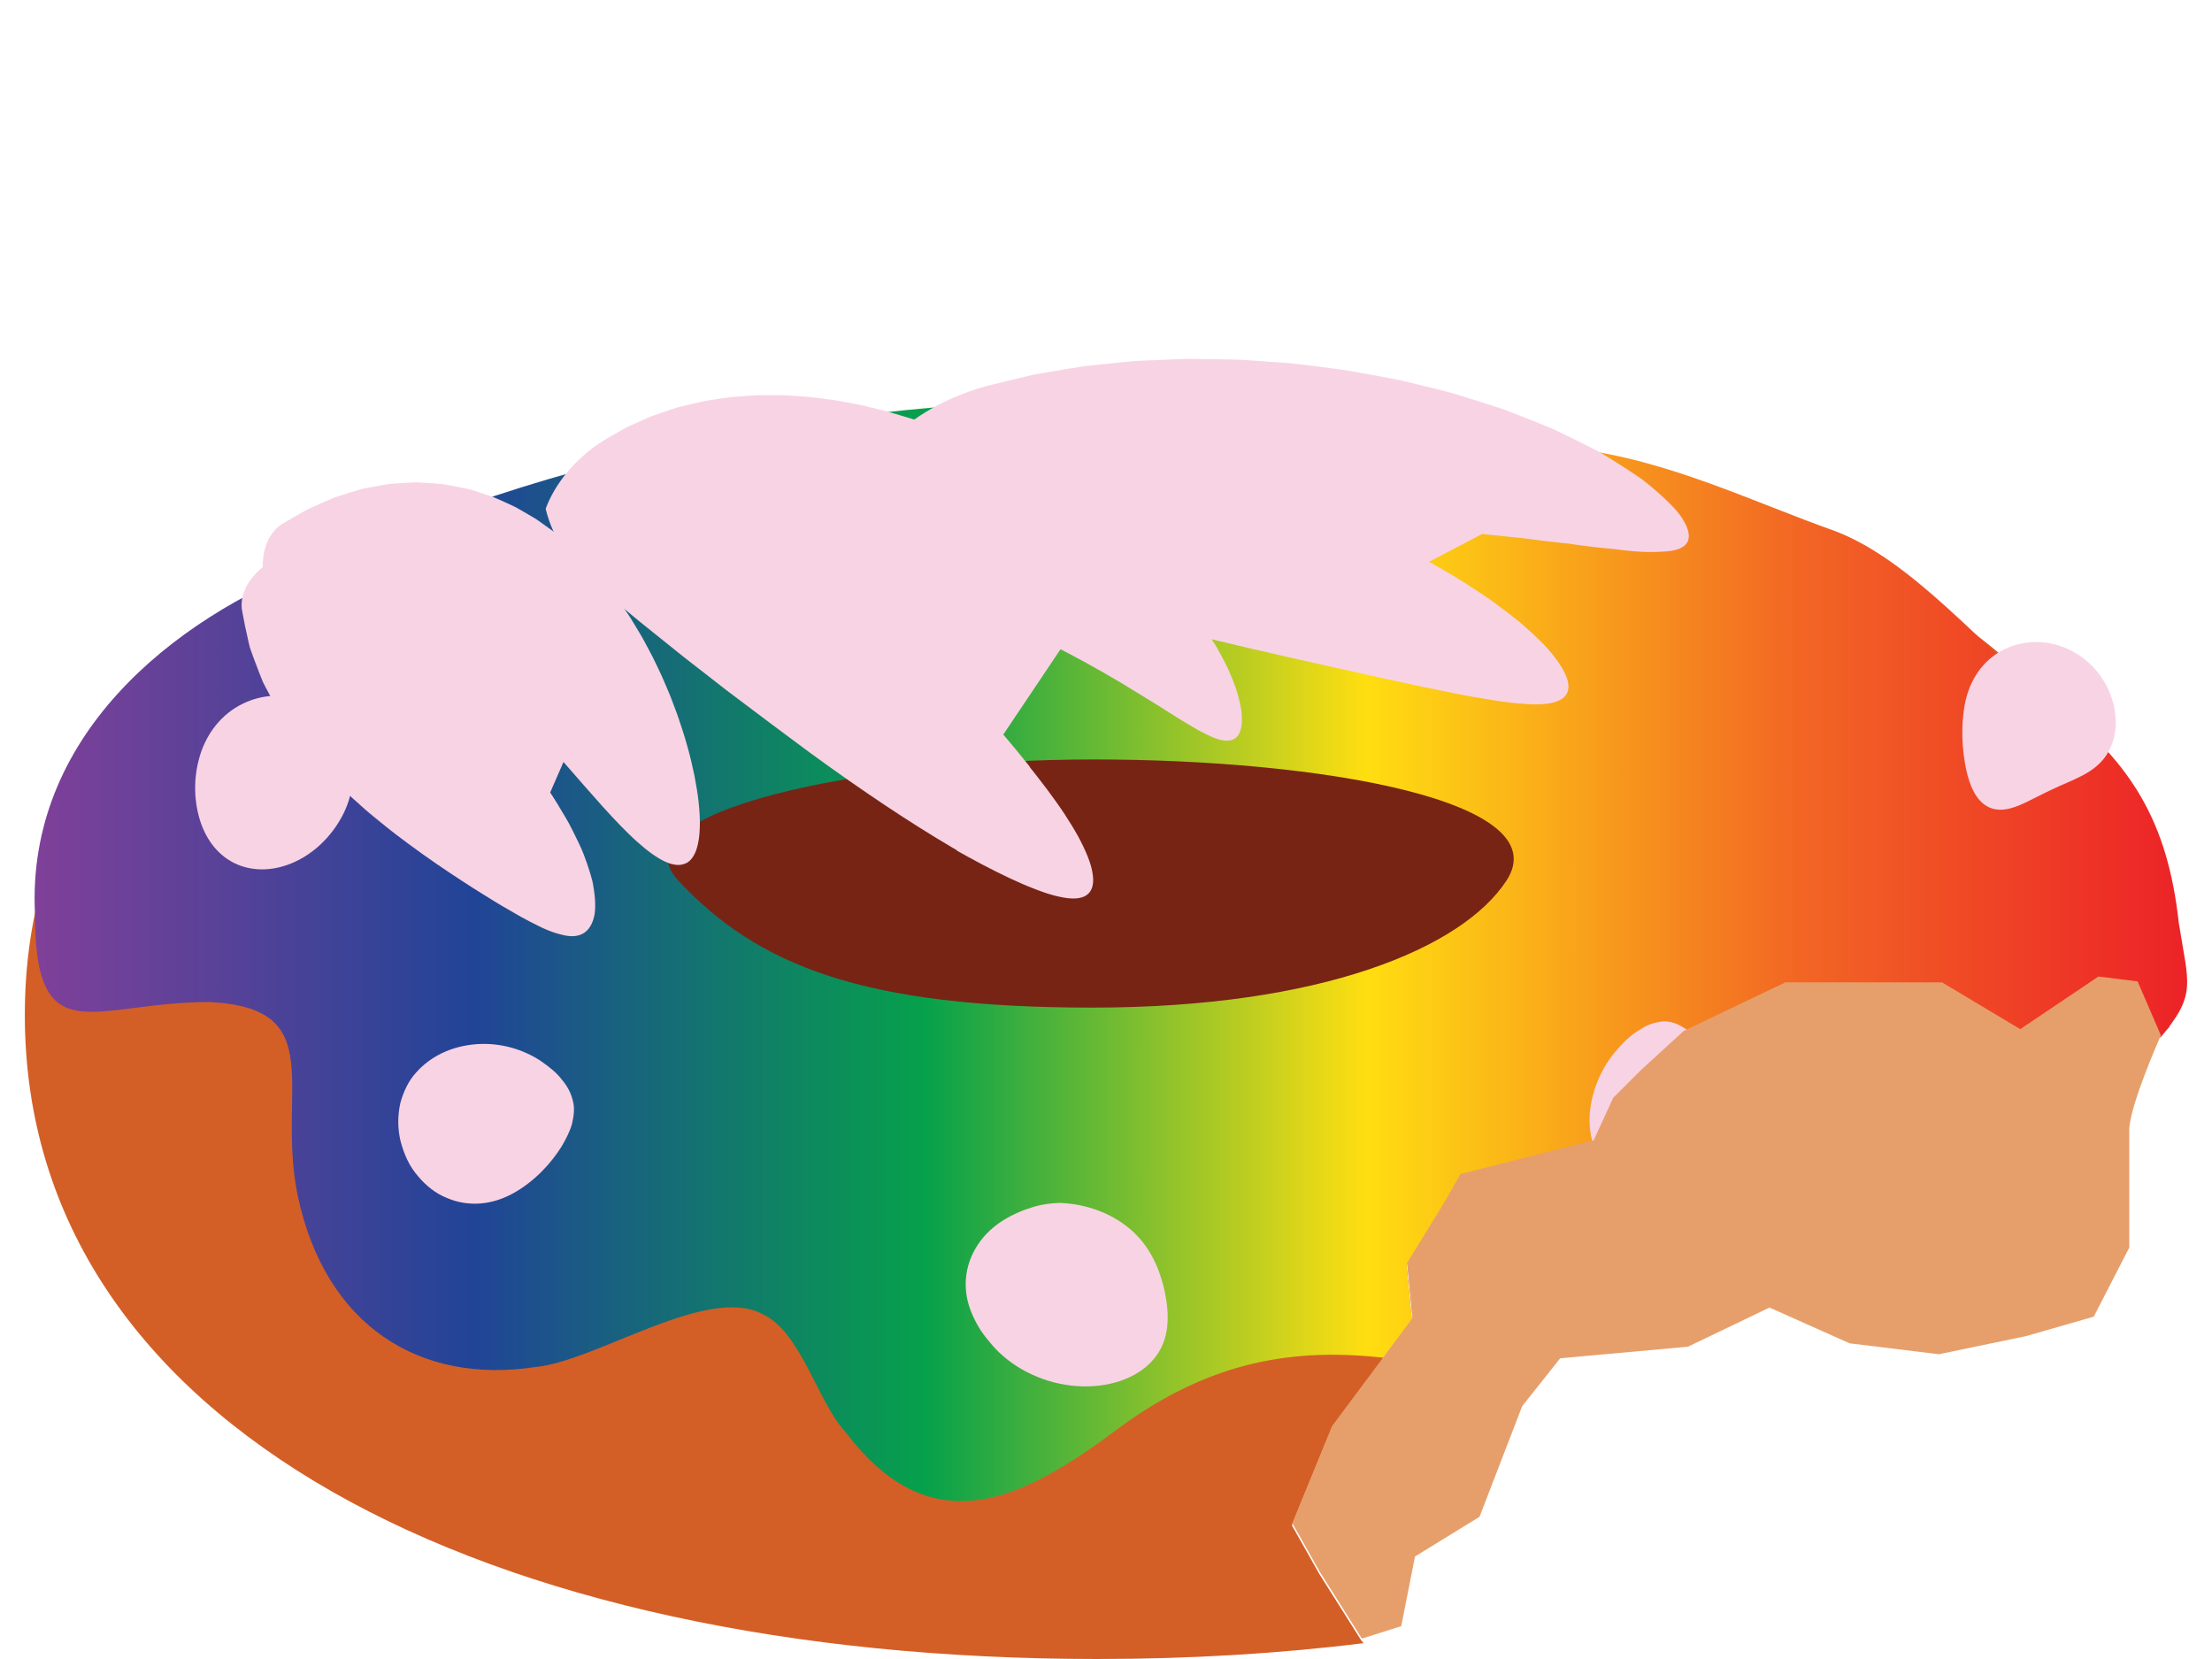 <?xml version="1.0" encoding="utf-8"?>
<!-- Generator: Adobe Illustrator 16.0.0, SVG Export Plug-In . SVG Version: 6.00 Build 0)  -->
<!DOCTYPE svg PUBLIC "-//W3C//DTD SVG 1.1//EN" "http://www.w3.org/Graphics/SVG/1.1/DTD/svg11.dtd">
<svg version="1.1" id="Layer_1" xmlns="http://www.w3.org/2000/svg" xmlns:xlink="http://www.w3.org/1999/xlink" x="0px" y="0px"
	 width="200px" height="150px" viewBox="0 0 200 150" enable-background="new 0 0 200 150" xml:space="preserve">
<g>
	<path fill="#D35F27" d="M196.14,92.887c0.021-0.559,0.032-0.553,0.032-1.116c0-37.279-41.754-53.438-96.963-53.438
		c-55.21,0-96.964,16.157-96.964,53.438S43.999,150,99.209,150c8.372,0,16.43-0.484,24.084-1.432l-0.196-0.221l-3.813-6.041
		l-2.478-4.394l3.599-8.787l7.252-9.735l-0.481-5l3.413-5.547l1.416-2.498l12.047-3.054l1.77-3.844l2.477-2.476l3.892-3.566
		l9.2-4.394h14.152l7.076,4.233l7.075-4.76l3.539,0.444l2.104,4.872C195.334,93.807,195.613,93.305,196.14,92.887z"/>
	<g>
		
			<linearGradient id="SVGID_1_" gradientUnits="userSpaceOnUse" x1="3.128" y1="82.356" x2="197.755" y2="82.356" gradientTransform="matrix(1 0 0 -1 0 168.277)">
			<stop  offset="0" style="stop-color:#804099"/>
			<stop  offset="0.204" style="stop-color:#214497"/>
			<stop  offset="0.414" style="stop-color:#06A14B"/>
			<stop  offset="0.618" style="stop-color:#FFDE11"/>
			<stop  offset="0.817" style="stop-color:#F26724"/>
			<stop  offset="1" style="stop-color:#EC2227"/>
		</linearGradient>
		<path fill="url(#SVGID_1_)" d="M193.231,88.934l2.104,4.873c3.326-3.915,2.524-4.855,1.662-10.366
			c-1-9.049-4.197-14.732-12.197-20.587c-5.5-4.259-11.871-12.172-18.871-14.832c-7.5-2.661-15-6.389-23.5-7.452
			c-8.5-0.532-9.637-2.065-17.855-3.053c-28.666-3.44-57.577-0.438-82.077,8.078c-5,1.598-9.484,3.707-13.946,5.408
			C15.419,56.011,2.38,66.712,3.161,82.628c0,12.773,5.27,7.971,15.77,7.971c11,0.532,6,7.984,8,17.564
			c2.5,11.709,11,17.031,21.5,15.435c5.5-0.531,15.5-7.45,20.5-4.789c3.5,1.597,5,7.982,7.5,10.645c8,10.646,16.5,5.854,25-0.531
			c8.088-5.871,15.638-7.127,24.037-6.117l2.19-3.411l-0.481-5l3.414-5.548l1.415-2.498l12.047-3.053l1.77-3.845l2.477-2.476
			l3.892-3.566l9.2-4.393h14.152l7.076,4.232l7.075-4.76L193.231,88.934z"/>
	</g>
	<path fill="#772415" d="M136.217,79.608c-3.984,6.128-16.768,11.496-37.449,11.496c-20.684,0-30.246-3.766-37.449-11.496
		c-5.836-6.265,16.867-10.942,37.551-10.942C119.551,68.666,140.883,72.43,136.217,79.608z"/>
	<g>
		<g>
			<g>
				<g>
					<g>
						<path fill="none" d="M15.742,75.997c0.001,0,0.663,0.194,1.721,0.571c1.054,0.37,2.501,0.938,3.958,1.573
							c1.457,0.633,2.916,1.325,3.992,1.861c1.064,0.544,1.775,0.907,1.775,0.907l7.456-14.156c0,0-0.847-0.433-2.116-1.082
							c-1.271-0.633-2.973-1.44-4.724-2.202c-1.748-0.763-3.557-1.476-4.978-1.977c-1.412-0.504-2.428-0.804-2.428-0.804
							L15.742,75.997z"/>
						<path fill="#F8D3E4" d="M30.916,73.833c-2.104,3.888-6.311,5.692-9.496,4.311c-1.607-0.699-2.702-2.088-3.289-3.824
							c-0.575-1.738-0.693-3.861-0.061-5.976c0.634-2.117,2.017-3.795,3.828-4.691c1.805-0.905,3.97-1.022,5.905-0.181
							C31.706,65.171,33.018,69.951,30.916,73.833z"/>
					</g>
				</g>
				<g>
					<g>
						<path fill="none" d="M35.095,95.014c0,0,0.078,0.94,0.196,2.352c0.065,0.727,0.194,1.663,0.312,2.618
							c0.181,1.006,0.341,2.077,0.606,3.168c0.518,2.196,1.261,4.354,1.973,5.944c0.368,0.791,0.676,1.451,0.891,1.912
							c0.205,0.455,0.379,0.731,0.379,0.731l13.998-7.749c-0.01,0.033-0.232-0.505-0.607-1.302c-0.363-0.802-0.76-1.962-1.049-3.167
							c-0.154-0.605-0.241-1.271-0.361-1.874c-0.074-0.673-0.164-1.252-0.216-1.832c-0.101-1.202-0.167-2.004-0.167-2.004
							L35.095,95.014z"/>
						<path fill="#F8D3E4" d="M46.451,107.865c-1.943,1.09-4.074,1.291-6.052,0.447c-1.015-0.41-1.874-1.092-2.611-1.975
							c-0.773-0.877-1.266-1.978-1.578-3.188c-0.283-1.201-0.248-2.389-0.007-3.44c0.285-1.021,0.735-1.989,1.408-2.719
							c1.319-1.505,3.256-2.415,5.462-2.579c2.199-0.164,4.256,0.487,5.801,1.504c0.764,0.534,1.444,1.057,1.922,1.696
							c0.512,0.597,0.836,1.231,0.998,1.909c0.184,0.656,0.09,1.354-0.059,2.037c-0.183,0.697-0.563,1.445-0.994,2.162
							C49.816,105.182,48.357,106.797,46.451,107.865z"/>
					</g>
				</g>
				<g>
					<g>
						<path fill="none" d="M83.973,119.163c0,0,0.281,0.188,0.775,0.521c0.465,0.33,1.279,0.796,2.202,1.349
							c0.932,0.585,2.055,1.131,2.993,1.606c1.029,0.519,2.155,1.08,3.344,1.63c2.354,1.104,4.953,2.13,7.207,2.762
							c1.092,0.328,2.186,0.531,2.917,0.673c0.816,0.108,1.283,0.17,1.283,0.17l1.683-15.912c0,0-0.113-0.021-0.315-0.035
							c-0.272-0.069-0.63-0.11-1.223-0.293c-1.136-0.316-2.928-0.986-4.82-1.88c-0.942-0.434-1.915-0.919-2.853-1.391
							c-1.023-0.519-1.749-0.868-2.301-1.235c-0.582-0.359-1.053-0.604-1.422-0.875c-0.359-0.24-0.564-0.38-0.564-0.38
							L83.973,119.163z"/>
						<path fill="#F8D3E4" d="M105.537,119.916c-0.114,1.098-0.494,2.112-1.231,2.979c-0.371,0.436-0.783,0.798-1.289,1.131
							c-0.51,0.333-1.076,0.606-1.666,0.809c-2.422,0.847-5.46,0.653-8.063-0.566c-1.315-0.606-2.395-1.403-3.247-2.285
							c-0.208-0.22-0.404-0.445-0.589-0.677c-0.209-0.244-0.409-0.495-0.592-0.75c-0.371-0.524-0.692-1.111-0.935-1.672
							c-1.012-2.256-0.713-4.541,0.501-6.366c1.229-1.851,3.213-2.871,5.148-3.436c0.492-0.133,0.954-0.216,1.461-0.269
							c0.264-0.028,0.525-0.047,0.791-0.051c0.289,0.01,0.581,0.03,0.874,0.065c1.154,0.128,2.278,0.444,3.318,0.922
							c2.093,0.979,3.464,2.438,4.319,4.173c0.225,0.446,0.405,0.896,0.559,1.355c0.156,0.463,0.308,0.979,0.408,1.468
							C105.51,117.736,105.651,118.818,105.537,119.916z"/>
					</g>
				</g>
				<g>
					<g>
						<path fill="none" d="M142.713,108.04c0,0,1.08,0.119,2.699,0.298c0.852,0.042,1.828,0.108,2.912,0.122
							c1.114-0.024,2.271-0.019,3.534-0.18c2.466-0.244,5.142-0.883,7.211-1.854c0.509-0.203,0.978-0.442,1.396-0.688
							c0.413-0.237,0.772-0.445,1.069-0.616c0.295-0.163,0.521-0.35,0.678-0.456c0.154-0.111,0.236-0.173,0.236-0.173l-9.361-12.977
							c-0.01-0.003-0.014,0.036-0.104,0.081c-0.051,0.021-0.107,0.05-0.171,0.089c-0.052,0.045-0.132,0.092-0.261,0.127
							c-0.379,0.208-1.26,0.444-2.385,0.557c-0.532,0.086-1.188,0.064-1.767,0.091c-0.608-0.011-1.213-0.057-1.715-0.07
							c-1.076-0.119-1.793-0.199-1.793-0.199L142.713,108.04z"/>
						<path fill="#F8D3E4" d="M157.771,98.006c0.646,0.888,1.101,1.889,1.214,2.951c0.112,1.022-0.105,2.209-0.679,3.247
							c-1.14,2.181-3.702,3.797-6.446,4.076c-1.396,0.178-2.619-0.072-3.736-0.445c-1.064-0.446-1.988-1.069-2.686-1.85
							c-1.374-1.604-1.941-3.685-1.633-5.87s1.35-4.088,2.577-5.404c0.606-0.681,1.241-1.25,1.905-1.617
							c0.61-0.439,1.295-0.629,1.883-0.725c1.22-0.143,2.201,0.546,3.41,1.557c0.633,0.526,1.287,1.094,2.051,1.785
							C156.361,96.381,157.119,97.106,157.771,98.006z"/>
					</g>
				</g>
				<g>
					<g>
						<path fill="none" d="M195.393,66.308c0,0-0.066-0.118-0.189-0.341c-0.119-0.194-0.316-0.542-0.543-0.86
							c-0.476-0.707-1.121-1.483-1.875-2.239c-1.504-1.509-3.365-2.837-5.268-3.907c-1.896-1.073-3.871-1.888-5.477-2.402
							c-1.59-0.52-2.805-0.739-2.805-0.739l-3.162,15.684c0,0,0.362,0.059,1.051,0.282c0.674,0.212,1.664,0.619,2.547,1.121
							c0.884,0.486,1.609,1.069,1.789,1.266c0.09,0.093,0.082,0.09-0.01-0.034c-0.084-0.116-0.152-0.26-0.16-0.268L195.393,66.308z"
							/>
						<path fill="#F8D3E4" d="M177.656,63.66c0.405-2.16,1.635-3.997,3.512-4.922c1.855-0.939,4.244-0.963,6.351,0.222
							c2.101,1.175,3.517,3.374,3.746,5.701c0.117,1.157-0.078,2.313-0.599,3.261c-0.514,0.964-1.346,1.649-2.323,2.166
							c-0.972,0.516-1.979,0.887-2.845,1.31c-0.877,0.409-1.65,0.828-2.34,1.156c-1.373,0.664-2.513,0.902-3.485,0.352
							c-0.972-0.544-1.563-1.753-1.912-3.378C177.435,67.897,177.246,65.836,177.656,63.66z"/>
					</g>
				</g>
				<g>
					<g>
						<path fill="none" d="M45.628,88.199l14.102-7.562l-0.001-0.001l0,0c-3.346,0.521-3.234,0.502-5.021,0.779l0,0h0.001
							l0.002-0.001l0.008-0.003c0.007-0.004,0.018-0.009,0.031-0.015c0.027-0.014,0.068-0.031,0.121-0.058
							c0.106-0.049,0.263-0.12,0.462-0.212c0.396-0.184,0.965-0.444,1.646-0.759c1.362-0.628,3.179-1.466,4.995-2.303
							c3.633-1.675,7.266-3.35,7.266-3.35S68.604,73.365,67.493,71c-0.292-0.597-0.615-1.259-0.967-1.979
							c-0.368-0.724-0.766-1.505-1.191-2.341c-0.222-0.419-0.451-0.852-0.687-1.297c-0.245-0.444-0.497-0.902-0.756-1.373
							c-0.132-0.234-0.266-0.473-0.4-0.714c-0.141-0.24-0.282-0.484-0.426-0.73c-0.144-0.246-0.289-0.496-0.436-0.749
							c-0.154-0.252-0.31-0.507-0.467-0.766c-0.158-0.257-0.318-0.518-0.48-0.779l-0.25-0.396l-0.26-0.398
							c-0.175-0.269-0.351-0.537-0.529-0.811l-0.271-0.41l-0.287-0.413c-0.193-0.275-0.389-0.554-0.584-0.834l-0.301-0.422
							l-0.318-0.424c-0.214-0.284-0.429-0.569-0.646-0.855l-0.163-0.217L57.9,54.876l-0.354-0.433
							c-0.237-0.289-0.477-0.58-0.717-0.873l-0.091-0.11l-0.097-0.108l-0.196-0.22l-0.394-0.438l-0.398-0.44l-0.199-0.221
							l-0.101-0.11l-0.108-0.109l-0.878-0.879l-0.445-0.441l-0.482-0.436l-0.987-0.871l-0.124-0.108l-0.132-0.106l-0.272-0.213
							l-0.548-0.423l-0.555-0.422l-0.282-0.209l-0.304-0.202c-0.409-0.266-0.82-0.531-1.232-0.8l-0.155-0.099l-0.078-0.049
							l-0.083-0.048l-0.339-0.185l-0.683-0.366l-0.689-0.359l-0.173-0.09l-0.185-0.081l-0.375-0.159l-1.514-0.615l-0.098-0.035
							l-0.102-0.032l-0.203-0.063l-0.406-0.123l-0.819-0.237l-0.411-0.113l-0.207-0.057l-0.104-0.024l-0.107-0.021l-0.862-0.155
							l-0.867-0.141l-0.435-0.065l-0.055-0.007l-0.056-0.004l-0.11-0.007l-0.221-0.014l-0.888-0.048l-0.891-0.03l-0.222-0.005
							l-0.056-0.001l-0.056,0.003l-0.109,0.006l-0.44,0.026l-0.882,0.065l-0.882,0.081l-0.109,0.011l-0.106,0.019l-0.212,0.038
							l-0.424,0.08l-0.847,0.17l-0.845,0.184l-0.053,0.012l-0.049,0.016l-0.1,0.029l-0.198,0.062l-0.396,0.125l-0.791,0.257
							l-0.788,0.267l-0.099,0.034l-0.092,0.038l-0.182,0.079l-0.363,0.159l-1.444,0.655l-0.356,0.169l-0.328,0.185l-0.655,0.373
							l-1.302,0.76c-2.129,1.36-4.258,2.72-4.258,2.72s0.313,2.508,0.627,5.016l0.259,1.375l0.29,1.369l0.155,0.68l0.216,0.628
							l0.449,1.25l0.468,1.239l0.552,1.113l0.565,1.1l0.287,0.546l0.071,0.136l0.077,0.124l0.154,0.243
							c0.417,0.646,0.832,1.288,1.245,1.928l0.156,0.238l0.079,0.117l0.081,0.106l0.323,0.428l0.646,0.849l0.646,0.84l0.162,0.205
							l0.163,0.189l0.324,0.378c0.435,0.502,0.865,1,1.293,1.495c0.427,0.459,0.851,0.913,1.271,1.362l0.628,0.667l0.615,0.63
							c0.806,0.805,1.595,1.591,2.362,2.355c0.743,0.726,1.465,1.432,2.163,2.114c0.665,0.656,1.308,1.293,1.924,1.902
							c0.297,0.3,0.588,0.594,0.873,0.881c0.268,0.28,0.528,0.557,0.782,0.823c0.253,0.269,0.499,0.527,0.739,0.781
							c0.216,0.248,0.427,0.489,0.631,0.723c0.204,0.234,0.402,0.459,0.594,0.678l0.143,0.161l0.119,0.154
							c0.078,0.104,0.155,0.202,0.231,0.302c0.306,0.391,0.586,0.749,0.839,1.072c0.405,0.616,0.724,1.103,0.94,1.433
							C45.545,88.035,45.628,88.199,45.628,88.199z"/>
						<path fill="#F8D3E4" d="M61.973,78.068l-0.096,0.04l-0.099,0.032l-0.101,0.025l-0.104,0.021l-0.106,0.012l-0.109,0.006
							l-0.113-0.001l-0.115-0.009l-0.117-0.016l-0.12-0.021l-0.123-0.027l-0.126-0.033l-0.128-0.041l-0.131-0.049l-0.269-0.112
							l-0.279-0.14l-0.288-0.164l-0.298-0.188l-0.309-0.211l-0.316-0.234L58.3,76.701l-0.679-0.581l-0.353-0.322l-0.361-0.344
							l-0.749-0.744l-0.78-0.82l-0.817-0.888l-1.736-1.958l-1.877-2.149c-0.802,1.838-0.775,1.776-1.203,2.759l0.006,0.009
							l0.012,0.018l0.024,0.036l0.047,0.072l0.095,0.144l0.187,0.296l0.363,0.585l0.677,1.135l0.159,0.276l0.154,0.278l0.292,0.564
							l0.534,1.086l0.24,0.521l0.114,0.255l0.104,0.265l0.194,0.519l0.177,0.501l0.158,0.482l0.14,0.464l0.123,0.445l0.026,0.109
							l0.023,0.114l0.041,0.224l0.07,0.433l0.053,0.411l0.036,0.389l0.019,0.367l0.001,0.346l-0.015,0.323l-0.032,0.302
							l-0.027,0.147l-0.034,0.145l-0.078,0.271l-0.045,0.126l-0.049,0.12l-0.052,0.113l-0.056,0.108l-0.06,0.103l-0.063,0.098
							l-0.065,0.091l-0.069,0.086l-0.074,0.079l-0.076,0.074l-0.08,0.067l-0.083,0.063l-0.086,0.057l-0.09,0.052l-0.093,0.046
							l-0.095,0.041l-0.098,0.035l-0.101,0.029l-0.103,0.023l-0.104,0.02l-0.107,0.015l-0.109,0.009l-0.111,0.005h-0.114
							l-0.232-0.017l-0.241-0.032l-0.247-0.051l-0.538-0.141l-0.289-0.091l-0.297-0.105l-0.304-0.119l-0.311-0.134l-0.315-0.146
							l-0.321-0.16l-0.696-0.352L47.109,82.9l-1.608-0.927l-0.881-0.529l-0.927-0.575l-0.989-0.62l-1.029-0.668l-1.095-0.72
							l-1.135-0.772l-1.193-0.833l-1.237-0.896l-1.283-0.964l-0.657-0.515l-0.671-0.541l-0.677-0.553l-0.341-0.281l-0.345-0.295
							l-1.398-1.253l-0.354-0.321l-0.177-0.162l-0.178-0.174l-0.713-0.719l-0.718-0.731l-0.359-0.372l-0.091-0.093l-0.09-0.101
							l-0.178-0.207c-0.477-0.563-0.953-1.129-1.432-1.695l-0.18-0.217l-0.089-0.108l-0.088-0.12l-0.347-0.488l-0.692-0.99
							l-0.345-0.502l-0.172-0.253l-0.085-0.127l-0.043-0.063l-0.041-0.069l-0.637-1.147l-0.624-1.171l-0.153-0.296l-0.076-0.147
							l-0.067-0.163l-0.264-0.663l-0.51-1.343l-0.245-0.68l-0.06-0.17l-0.03-0.085l-0.015-0.043l-0.012-0.046l-0.088-0.37
							l-0.33-1.495l-0.289-1.513l-0.014-0.131l-0.009-0.129l-0.003-0.129l0.002-0.13l0.019-0.257l0.039-0.256l0.059-0.253
							l0.077-0.251l0.096-0.249l0.113-0.246l0.131-0.242l0.148-0.237l0.165-0.234l0.181-0.229l0.197-0.225l0.212-0.219l0.227-0.213
							l0.241-0.207l0.006-0.317l0.019-0.311l0.033-0.303l0.047-0.294l0.061-0.286l0.075-0.276l0.088-0.266l0.103-0.255l0.116-0.245
							l0.13-0.232l0.145-0.22l0.157-0.207l0.172-0.193l0.186-0.179l0.099-0.084l0.102-0.081l0.104-0.076l0.109-0.072l1.436-0.834
							l0.721-0.403l0.182-0.1l0.197-0.091l0.395-0.18l1.58-0.694l0.198-0.083l0.214-0.071l0.428-0.142l0.856-0.271l0.856-0.258
							l0.107-0.029l0.114-0.024l0.228-0.047l0.455-0.091l0.908-0.169l0.454-0.079l0.227-0.038l0.057-0.009l0.058-0.006l0.118-0.011
							l0.939-0.068l0.937-0.05l0.466-0.018l0.471,0.021l0.937,0.057l0.93,0.075l0.058,0.005l0.058,0.009l0.113,0.02l0.228,0.04
							l0.453,0.081l0.899,0.177l0.446,0.094l0.11,0.024l0.055,0.014l0.054,0.016l0.213,0.064l0.846,0.264l0.835,0.277l0.207,0.07
							l0.196,0.083l0.388,0.168l0.767,0.346l0.754,0.354l0.692,0.396l0.684,0.4l0.337,0.202l0.167,0.104l0.154,0.106l1.213,0.87
							l0.297,0.219l0.141,0.112l0.135,0.114l0.537,0.456l0.528,0.457l0.261,0.229l0.123,0.116l0.119,0.117l0.933,0.934l0.229,0.232
							l0.113,0.117l0.104,0.117l0.413,0.473l0.807,0.937l0.722,0.938l0.352,0.465l0.174,0.231l0.159,0.232l0.626,0.923l0.305,0.457
							l0.28,0.457l0.543,0.902l0.263,0.445l0.242,0.445l0.47,0.877l0.228,0.434l0.209,0.431l0.407,0.85l0.197,0.418L60,61.503
							l0.35,0.819l0.17,0.403l0.16,0.398l0.584,1.556l0.493,1.485l0.22,0.715l0.197,0.697l0.184,0.678l0.162,0.658l0.277,1.257
							l0.208,1.177l0.084,0.556l0.067,0.535l0.051,0.514l0.039,0.491l0.024,0.469l0.009,0.446l-0.005,0.424l-0.019,0.4l-0.031,0.377
							l-0.045,0.354l-0.06,0.329l-0.073,0.305l-0.086,0.281l-0.048,0.131l-0.052,0.125l-0.055,0.118l-0.058,0.112l-0.062,0.104
							l-0.065,0.101l-0.067,0.093l-0.072,0.087l-0.075,0.08l-0.078,0.073l-0.082,0.065l-0.086,0.062l-0.089,0.053L61.973,78.068z"/>
					</g>
				</g>
				<g>
					<g>
						<path fill="none" d="M92.88,86.531l11.103-11.521v-0.001l0,0c0.222-1.316,0.456-2.707,0.703-4.17l0,0l0,0l0.002-0.001
							l0.008-0.004c0.007-0.004,0.017-0.01,0.029-0.017c0.026-0.017,0.065-0.038,0.116-0.068c0.101-0.059,0.249-0.146,0.438-0.256
							c0.377-0.221,0.917-0.536,1.564-0.914c1.295-0.757,3.022-1.766,4.75-2.774c3.452-2.018,6.907-4.034,6.907-4.034
							s-0.021-0.035-0.059-0.104c-0.041-0.064-0.101-0.162-0.18-0.29c-0.161-0.254-0.398-0.63-0.711-1.121
							c-0.078-0.123-0.161-0.252-0.249-0.388c-0.091-0.129-0.187-0.265-0.286-0.407c-0.202-0.28-0.423-0.587-0.661-0.919
							c-0.12-0.165-0.245-0.336-0.374-0.514c-0.133-0.167-0.271-0.339-0.413-0.519c-0.286-0.354-0.591-0.731-0.913-1.13
							c-0.332-0.376-0.682-0.772-1.049-1.188c-0.186-0.205-0.374-0.415-0.568-0.63c-0.196-0.205-0.399-0.414-0.606-0.627
							c-0.207-0.214-0.418-0.431-0.634-0.651l-0.329-0.332l-0.34-0.324c-0.229-0.217-0.465-0.438-0.701-0.664l-0.36-0.34
							l-0.183-0.172l-0.188-0.166c-0.506-0.441-1.025-0.896-1.563-1.365c-0.547-0.444-1.111-0.902-1.689-1.373
							c-0.591-0.447-1.196-0.906-1.815-1.377l-0.234-0.175l-0.239-0.168l-0.483-0.339c-0.324-0.228-0.652-0.457-0.983-0.688
							l-0.249-0.174l-0.255-0.167l-0.515-0.336c-0.345-0.225-0.693-0.451-1.045-0.68c-0.716-0.437-1.444-0.88-2.187-1.332
							c-0.758-0.424-1.528-0.855-2.311-1.293c-0.398-0.207-0.801-0.414-1.205-0.624l-0.609-0.314l-0.308-0.155l-0.313-0.149
							c-0.419-0.199-0.84-0.398-1.265-0.599l-0.64-0.301l-0.656-0.282c-0.438-0.189-0.879-0.38-1.323-0.57l-0.336-0.139
							l-0.341-0.134l-0.685-0.266l-0.689-0.267l-0.346-0.134l-0.353-0.125c-0.473-0.163-0.947-0.326-1.426-0.491l-0.721-0.242
							l-0.736-0.224c-0.493-0.146-0.988-0.295-1.485-0.442c-0.508-0.129-1.019-0.26-1.53-0.392l-0.771-0.193l-0.79-0.166
							c-0.529-0.108-1.06-0.216-1.592-0.325c-0.545-0.085-1.092-0.171-1.64-0.257l-0.826-0.122l-0.847-0.088l-0.849-0.085
							l-0.426-0.042l-0.214-0.021l-0.218-0.01l-1.751-0.076l-0.439-0.015l-0.449,0.006l-0.901,0.017l-0.902,0.021l-0.112,0.003
							l-0.115,0.009l-0.231,0.019l-0.462,0.039l-0.924,0.082l-0.463,0.043l-0.232,0.024l-0.235,0.037l-1.887,0.309l-0.235,0.041
							l-0.239,0.057l-0.478,0.114l-0.955,0.237l-0.477,0.122l-0.238,0.063l-0.24,0.078l-0.957,0.323l-0.955,0.333l-0.119,0.042
							l-0.118,0.048l-0.237,0.104l-0.473,0.208l-0.942,0.427l-0.469,0.217l-0.059,0.027l-0.058,0.03l-0.115,0.063l-0.229,0.128
							l-1.82,1.055c-4.526,2.92-9.053,5.84-9.053,5.84s4.104,3.488,8.21,6.979c5.006,4.219,10.012,8.438,14.705,12.394
							c4.583,3.966,8.861,7.668,12.527,10.842c1.898,1.638,3.638,3.139,5.18,4.469c0.737,0.634,1.427,1.229,2.064,1.775
							c0.619,0.545,1.188,1.046,1.701,1.498c0.498,0.45,0.943,0.854,1.33,1.205c0.379,0.352,0.701,0.649,0.963,0.893
							C92.609,86.272,92.88,86.531,92.88,86.531z"/>
						<path fill="#F8D3E4" d="M111.594,66.804l-0.092,0.049l-0.098,0.038l-0.101,0.03l-0.104,0.022l-0.108,0.014l-0.116,0.007h-0.12
							l-0.125-0.008l-0.13-0.016l-0.133-0.023l-0.139-0.031l-0.142-0.037l-0.296-0.096l-0.311-0.123l-0.323-0.148l-0.347-0.171
							l-0.371-0.189l-0.387-0.213l-0.822-0.489l-0.449-0.267l-0.464-0.288c-0.693-0.437-1.383-0.87-2.071-1.304
							c-0.817-0.5-1.632-0.997-2.445-1.495l-0.328-0.201l-0.165-0.103l-0.172-0.099l-0.697-0.403l-0.71-0.419l-0.746-0.415
							l-0.761-0.429l-0.191-0.109l-0.198-0.104l-0.4-0.211l-0.81-0.436l-0.204-0.11l-0.208-0.108l-0.424-0.213
							c-3.447,5.139-3.332,4.968-5.173,7.712l0.009,0.011l0.019,0.021l0.036,0.043l0.073,0.085l0.145,0.171l0.286,0.339l0.559,0.67
							l1.059,1.302l0.252,0.317l0.008,0.01c-0.131-0.112-0.068-0.058-0.1-0.083l0.017,0.021l0.031,0.039l0.063,0.078l0.125,0.155
							l0.486,0.615l0.914,1.192l0.834,1.147l0.385,0.552l0.363,0.54l0.656,1.038l0.294,0.494l0.271,0.478l0.244,0.468l0.221,0.448
							l0.196,0.43l0.172,0.41L98.48,77.8l0.124,0.371l0.095,0.356l0.07,0.336l0.046,0.314l0.014,0.149l0.008,0.144l0.001,0.14
							l-0.006,0.134l-0.011,0.128l-0.019,0.122l-0.023,0.116l-0.03,0.11l-0.037,0.105l-0.043,0.101l-0.05,0.095l-0.056,0.089
							L98.5,80.693l-0.068,0.078l-0.075,0.07l-0.081,0.065l-0.086,0.06l-0.093,0.054l-0.099,0.048l-0.104,0.041l-0.109,0.036
							l-0.115,0.028l-0.121,0.024l-0.125,0.019l-0.132,0.014l-0.137,0.007l-0.142,0.001l-0.147-0.004l-0.31-0.024l-0.33-0.046
							l-0.35-0.067l-0.375-0.084l-0.395-0.104l-0.414-0.125l-0.433-0.146l-0.45-0.164l-0.469-0.183l-0.494-0.198l-0.513-0.218
							l-1.075-0.489l-1.157-0.56l-1.227-0.629l-1.306-0.701L86.89,77.12l-0.172-0.098l-0.086-0.049l-0.043-0.024l-0.021-0.013
							c-0.095-0.081-0.102-0.086-0.118-0.1l-0.011-0.006l-0.348-0.203l-1.427-0.854l-1.482-0.918l-1.537-0.98l-1.587-1.043
							l-1.637-1.104l-1.681-1.162l-1.724-1.219l-1.764-1.273c-1.208-0.899-2.419-1.802-3.636-2.707
							c-1.278-0.961-2.56-1.926-3.851-2.896c-1.314-1.021-2.634-2.048-3.965-3.084c-1.342-1.078-2.691-2.162-4.055-3.258
							c-1.36-1.128-2.732-2.266-4.121-3.419l-0.417-0.368l-0.396-0.377l-0.378-0.388l-0.359-0.397l-0.339-0.406l-0.319-0.412
							l-0.301-0.421l-0.279-0.426l-0.26-0.431l-0.24-0.436l-0.219-0.438l-0.198-0.442l-0.177-0.442l-0.156-0.445l-0.136-0.444
							l-0.113-0.443l0.171-0.426l0.191-0.423l0.213-0.42l0.234-0.416l0.255-0.412l0.274-0.405l0.295-0.4l0.314-0.394l0.333-0.386
							l0.353-0.377l0.371-0.368l0.39-0.356l0.407-0.347l0.426-0.335l0.443-0.322l0.46-0.311l1.001-0.587l1.007-0.568l0.126-0.07
							l0.063-0.035l0.064-0.03l0.257-0.118l0.516-0.235l1.034-0.458l0.259-0.112l0.13-0.056l0.13-0.047l0.521-0.182l1.042-0.35
							l0.521-0.169l0.13-0.042l0.13-0.034l0.259-0.063l1.034-0.25l1.031-0.233l1.017-0.16l1.013-0.148l0.253-0.036l0.248-0.022
							l0.495-0.039l0.987-0.07l0.492-0.033l0.244-0.015l0.24-0.002h1.91l0.236,0.003l0.231,0.015l0.462,0.028l0.921,0.063
							l0.458,0.032l0.229,0.017l0.225,0.025l0.889,0.111l0.883,0.116l0.439,0.061l0.428,0.079l1.697,0.319l0.211,0.041l0.205,0.049
							l0.41,0.1l0.814,0.199l0.809,0.2l0.787,0.229l1.553,0.467l1.496,0.522l0.738,0.263l0.719,0.285l1.416,0.576l0.175,0.071
							l0.172,0.077l0.341,0.155l0.679,0.31l0.671,0.31l0.334,0.153l0.325,0.165l1.286,0.657l0.631,0.33l0.614,0.345l1.21,0.688
							l0.295,0.174l0.291,0.18l0.578,0.358l1.132,0.712l1.086,0.737l0.532,0.364l0.264,0.183l0.258,0.188l1.011,0.752l0.495,0.372
							l0.244,0.188l0.238,0.191l0.937,0.763l0.458,0.376l0.443,0.386l0.862,0.768l0.42,0.38l0.205,0.19l0.201,0.195l0.787,0.769
							l0.383,0.378l0.188,0.188l0.182,0.193l0.712,0.766l0.681,0.75l0.636,0.757l0.605,0.738l0.146,0.182l0.141,0.188l0.276,0.369
							l0.53,0.724l0.254,0.353l0.121,0.178l0.119,0.18l0.877,1.383l0.102,0.166l0.095,0.17l0.185,0.336l0.349,0.652l0.317,0.625
							l0.273,0.617l0.244,0.59l0.215,0.56l0.051,0.136l0.045,0.136l0.08,0.271l0.144,0.518l0.116,0.482l0.089,0.451l0.019,0.107
							l0.016,0.106l0.02,0.211l0.021,0.397l0.002,0.185l-0.004,0.177l-0.01,0.169l-0.018,0.158l-0.021,0.15l-0.029,0.142
							l-0.033,0.134l-0.04,0.125l-0.047,0.115l-0.052,0.107l-0.059,0.099l-0.064,0.092l-0.072,0.083l-0.076,0.073l-0.082,0.065
							L111.594,66.804z"/>
					</g>
				</g>
				<g>
					<g>
						<path fill="none" d="M137.716,69.696l7.866-13.933v-0.001l0,0c1.033,0.104,2.125,0.211,3.274,0.325l0,0l0,0l0.001-0.002
							l0.004-0.008c0.004-0.007,0.01-0.017,0.016-0.03c0.016-0.026,0.035-0.066,0.063-0.119c0.054-0.104,0.134-0.256,0.235-0.449
							c0.203-0.388,0.494-0.941,0.842-1.605c0.697-1.329,1.625-3.1,2.555-4.871c1.857-3.542,3.715-7.085,3.715-7.085
							s-0.498-0.262-1.434-0.753c-0.115-0.061-0.24-0.125-0.371-0.193c-0.132-0.059-0.27-0.12-0.416-0.186
							c-0.29-0.129-0.607-0.271-0.949-0.424c-0.688-0.305-1.478-0.653-2.361-1.044l-0.336-0.148l-0.172-0.075l-0.176-0.066
							c-0.234-0.088-0.476-0.179-0.722-0.271c-0.493-0.184-1.01-0.376-1.548-0.576c-0.538-0.198-1.1-0.405-1.682-0.622l-0.219-0.08
							l-0.222-0.077l-0.451-0.141c-0.303-0.094-0.61-0.189-0.924-0.288c-0.627-0.192-1.274-0.394-1.94-0.599
							c-0.332-0.104-0.671-0.207-1.014-0.313l-0.129-0.039l-0.13-0.036l-0.261-0.066l-0.527-0.135
							c-0.708-0.18-1.434-0.365-2.178-0.554c-0.371-0.095-0.746-0.189-1.127-0.285l-0.572-0.145l-0.583-0.12
							c-0.78-0.158-1.576-0.321-2.39-0.486c-0.405-0.083-0.815-0.166-1.229-0.25l-0.623-0.125l-0.632-0.101
							c-0.845-0.133-1.705-0.268-2.578-0.404c-0.437-0.068-0.876-0.137-1.319-0.206l-0.332-0.052l-0.336-0.038l-0.675-0.075
							c-0.901-0.102-1.815-0.203-2.743-0.308l-0.695-0.077l-0.351-0.039l-0.353-0.028c-0.471-0.032-0.943-0.065-1.42-0.099
							c-0.95-0.063-1.914-0.128-2.885-0.193l-0.363-0.024l-0.367-0.009l-0.736-0.018c-0.492-0.013-0.986-0.024-1.482-0.036
							s-0.994-0.023-1.496-0.034l-0.752-0.018l-0.758,0.015c-1.012,0.021-2.031,0.044-3.058,0.065l-0.771,0.019l-0.191,0.008
							l-0.193,0.01l-0.389,0.026l-1.56,0.107l-1.567,0.109l-0.786,0.057l-0.197,0.014l-0.099,0.007l-0.099,0.012l-0.396,0.048
							c-1.058,0.128-2.119,0.257-3.183,0.386l-0.799,0.099l-0.2,0.028l-0.201,0.036l-0.402,0.07l-1.611,0.287l-1.613,0.292
							L93.61,33.83l-0.202,0.039l-0.203,0.049l-0.814,0.197l-3.254,0.801c-6.568,1.854-13.136,3.705-13.136,3.705
							s4.826,4.826,9.652,9.653l0.735,0.676l0.746,0.665l0.188,0.164l0.095,0.082l0.102,0.077l0.412,0.306l0.833,0.6l0.42,0.294
							l0.106,0.069l0.107,0.064l0.215,0.127l0.867,0.502l0.436,0.245l0.109,0.061l0.106,0.055l0.209,0.101l0.839,0.394l0.42,0.193
							l0.211,0.095L93,53.12l0.764,0.301l0.752,0.289l0.672,0.237c0.796,0.276,1.59,0.552,2.38,0.827l1.467,0.514l1.207,0.374
							c0.801,0.248,1.597,0.493,2.39,0.738c1.567,0.48,3.116,0.956,4.64,1.423c1.505,0.468,2.982,0.929,4.431,1.379
							c1.426,0.461,2.819,0.913,4.179,1.353c0.673,0.226,1.336,0.446,1.989,0.664c0.646,0.225,1.283,0.445,1.908,0.662
							c0.313,0.109,0.622,0.217,0.93,0.324c0.304,0.111,0.604,0.221,0.901,0.331c0.595,0.218,1.179,0.432,1.751,0.642
							c1.127,0.438,2.207,0.856,3.234,1.256c1.006,0.421,1.96,0.819,2.855,1.194c0.877,0.396,1.697,0.768,2.457,1.109
							c0.188,0.086,0.373,0.171,0.555,0.254c0.177,0.087,0.351,0.173,0.519,0.256c0.339,0.167,0.661,0.326,0.968,0.478
							c0.307,0.15,0.596,0.293,0.868,0.427l0.201,0.099l0.192,0.1c0.123,0.066,0.242,0.132,0.357,0.193
							c0.461,0.249,0.854,0.46,1.17,0.632C137.377,69.514,137.716,69.696,137.716,69.696z"/>
						<path fill="#F8D3E4" d="M152.572,49.004l-0.053,0.089l-0.063,0.084l-0.069,0.079l-0.079,0.074l-0.087,0.069l-0.097,0.063
							l-0.104,0.061l-0.111,0.055l-0.121,0.05l-0.127,0.046l-0.138,0.041l-0.144,0.037l-0.152,0.032l-0.158,0.027l-0.342,0.041
							l-0.37,0.023l-0.405,0.021l-0.44,0.014l-0.47-0.001l-0.495-0.015l-0.524-0.03l-0.55-0.044l-0.576-0.059l-0.6-0.071
							l-0.31-0.041l-0.324-0.029l-1.361-0.136l-1.456-0.185l-0.763-0.108l-0.194-0.029l-0.099-0.015l-0.1-0.011l-0.406-0.041
							l-1.675-0.188l-1.761-0.229l-3.836-0.399c-3.201,1.675-3.096,1.62-4.805,2.514l0.014,0.008l0.027,0.016l0.052,0.029
							l0.104,0.06l0.209,0.118l0.414,0.235l0.809,0.466l0.783,0.461l0.754,0.476l1.434,0.928l0.676,0.452l0.646,0.462l1.207,0.903
							l1.098,0.864l0.971,0.862l0.441,0.414l0.413,0.402l0.384,0.391l0.354,0.378l0.318,0.379l0.287,0.367l0.258,0.354l0.227,0.339
							l0.197,0.325l0.166,0.311l0.135,0.295l0.056,0.142l0.048,0.14l0.04,0.135l0.032,0.131l0.023,0.127l0.018,0.124l0.009,0.12
							l0.001,0.116l-0.007,0.112l-0.017,0.106l-0.022,0.104l-0.03,0.1l-0.039,0.096l-0.047,0.093l-0.055,0.088l-0.063,0.083
							l-0.07,0.079l-0.077,0.074l-0.085,0.07l-0.092,0.066l-0.101,0.062l-0.106,0.057l-0.112,0.054l-0.121,0.049l-0.127,0.045
							l-0.136,0.041l-0.141,0.036l-0.147,0.033l-0.315,0.053l-0.342,0.037l-0.367,0.021l-0.392,0.005l-0.416-0.01l-0.438-0.024
							l-0.465-0.039l-0.495-0.04l-0.518-0.055l-1.103-0.147l-1.188-0.201l-1.292-0.218l-1.373-0.267
							c-1.007-0.205-2.011-0.408-3.015-0.613l-3.354-0.723c-2.56-0.569-5.108-1.138-7.677-1.71c-1.43-0.327-2.86-0.655-4.297-0.982
							c-1.521-0.36-3.044-0.723-4.575-1.084c-1.609-0.401-3.223-0.803-4.847-1.207c-0.837-0.22-1.675-0.439-2.516-0.661
							l-1.281-0.347l-0.645-0.178l-0.323-0.089l-0.691-0.229c-0.79-0.251-1.582-0.503-2.379-0.756l-1.447-0.48L92.816,53
							l-0.912-0.409l-0.456-0.209l-0.228-0.105l-0.113-0.054l-0.118-0.063l-0.949-0.53l-0.473-0.272l-0.235-0.139l-0.117-0.072
							L89.1,51.067l-0.916-0.646l-0.454-0.332l-0.227-0.167l-0.056-0.042l-0.055-0.043l-0.104-0.089l-0.823-0.727l-0.813-0.745
							l-0.49-0.505l-0.469-0.513l-0.446-0.519l-0.426-0.525l-0.404-0.53l-0.382-0.533l-0.359-0.538l-0.337-0.54l-0.314-0.541
							l-0.291-0.541l-0.268-0.541l-0.244-0.539l-0.221-0.536l-0.197-0.533l-0.172-0.528l-0.148-0.521l0.384-0.384l0.408-0.376
							l0.432-0.369l0.454-0.36l0.477-0.351l0.498-0.341l0.519-0.33l0.538-0.318l0.559-0.306l0.576-0.293l0.594-0.279l0.611-0.265
							l0.628-0.25l0.644-0.234l0.659-0.218l0.673-0.201c1.199-0.292,2.391-0.581,3.576-0.869l0.445-0.104l0.222-0.053l0.11-0.022
							l0.11-0.021l0.879-0.151l1.751-0.297l1.738-0.281l1.715-0.184l1.701-0.173l0.845-0.083l0.211-0.021l0.21-0.016l0.418-0.02
							c1.106-0.047,2.208-0.094,3.308-0.143l0.816-0.029l0.81,0.005l1.604,0.02l1.585,0.027l0.785,0.016l0.776,0.047
							c1.022,0.072,2.043,0.145,3.061,0.216l0.751,0.057l0.374,0.03l0.371,0.045l1.471,0.181l2.874,0.374l2.769,0.497l1.349,0.254
							l0.665,0.128l0.164,0.033l0.164,0.039l0.326,0.078l2.557,0.625l1.236,0.313l0.306,0.079l0.151,0.04l0.15,0.046l0.6,0.184
							l2.322,0.729l1.117,0.362l0.274,0.09l0.137,0.045l0.136,0.051l0.537,0.206l2.071,0.813l0.989,0.399l0.482,0.199l0.238,0.1
							l0.234,0.11l1.804,0.872l1.671,0.847l0.396,0.208l0.099,0.051l0.097,0.057l0.19,0.114l0.741,0.449l1.379,0.87l1.24,0.828
							l0.287,0.204l0.272,0.217l0.521,0.425l0.482,0.412l0.447,0.397l0.41,0.384l0.375,0.371l0.338,0.356l0.302,0.342l0.137,0.166
							l0.123,0.172l0.218,0.334l0.182,0.317l0.076,0.151l0.066,0.147l0.059,0.143l0.049,0.14l0.039,0.134l0.031,0.13l0.021,0.125
							l0.012,0.121l0.004,0.117l-0.007,0.111l-0.016,0.107l-0.025,0.104l-0.033,0.099L152.572,49.004z"/>
					</g>
				</g>
			</g>
		</g>
	</g>
	<path fill="#E69F6B" d="M123.138,148.155l-3.813-6.041l-2.478-4.394l3.599-8.787l7.252-9.735l-0.481-5l3.413-5.548l1.416-2.498
		l12.047-3.053l1.769-3.844l2.478-2.477l3.892-3.566l9.2-4.393h14.152l7.076,4.232l7.075-4.76l3.539,0.445l2.104,4.874
		c0,0-2.86,6.401-2.86,8.599s0,10.598,0,10.598l-3.209,6.24l-6.124,1.76l-7.88,1.638l-8.062-0.986l-7.254-3.235l-7.375,3.541
		l-11.547,1.044l-3.439,4.334l-3.854,9.999l-5.835,3.589l-1.243,6.299L123.138,148.155L123.138,148.155z"/>
</g>
</svg>
